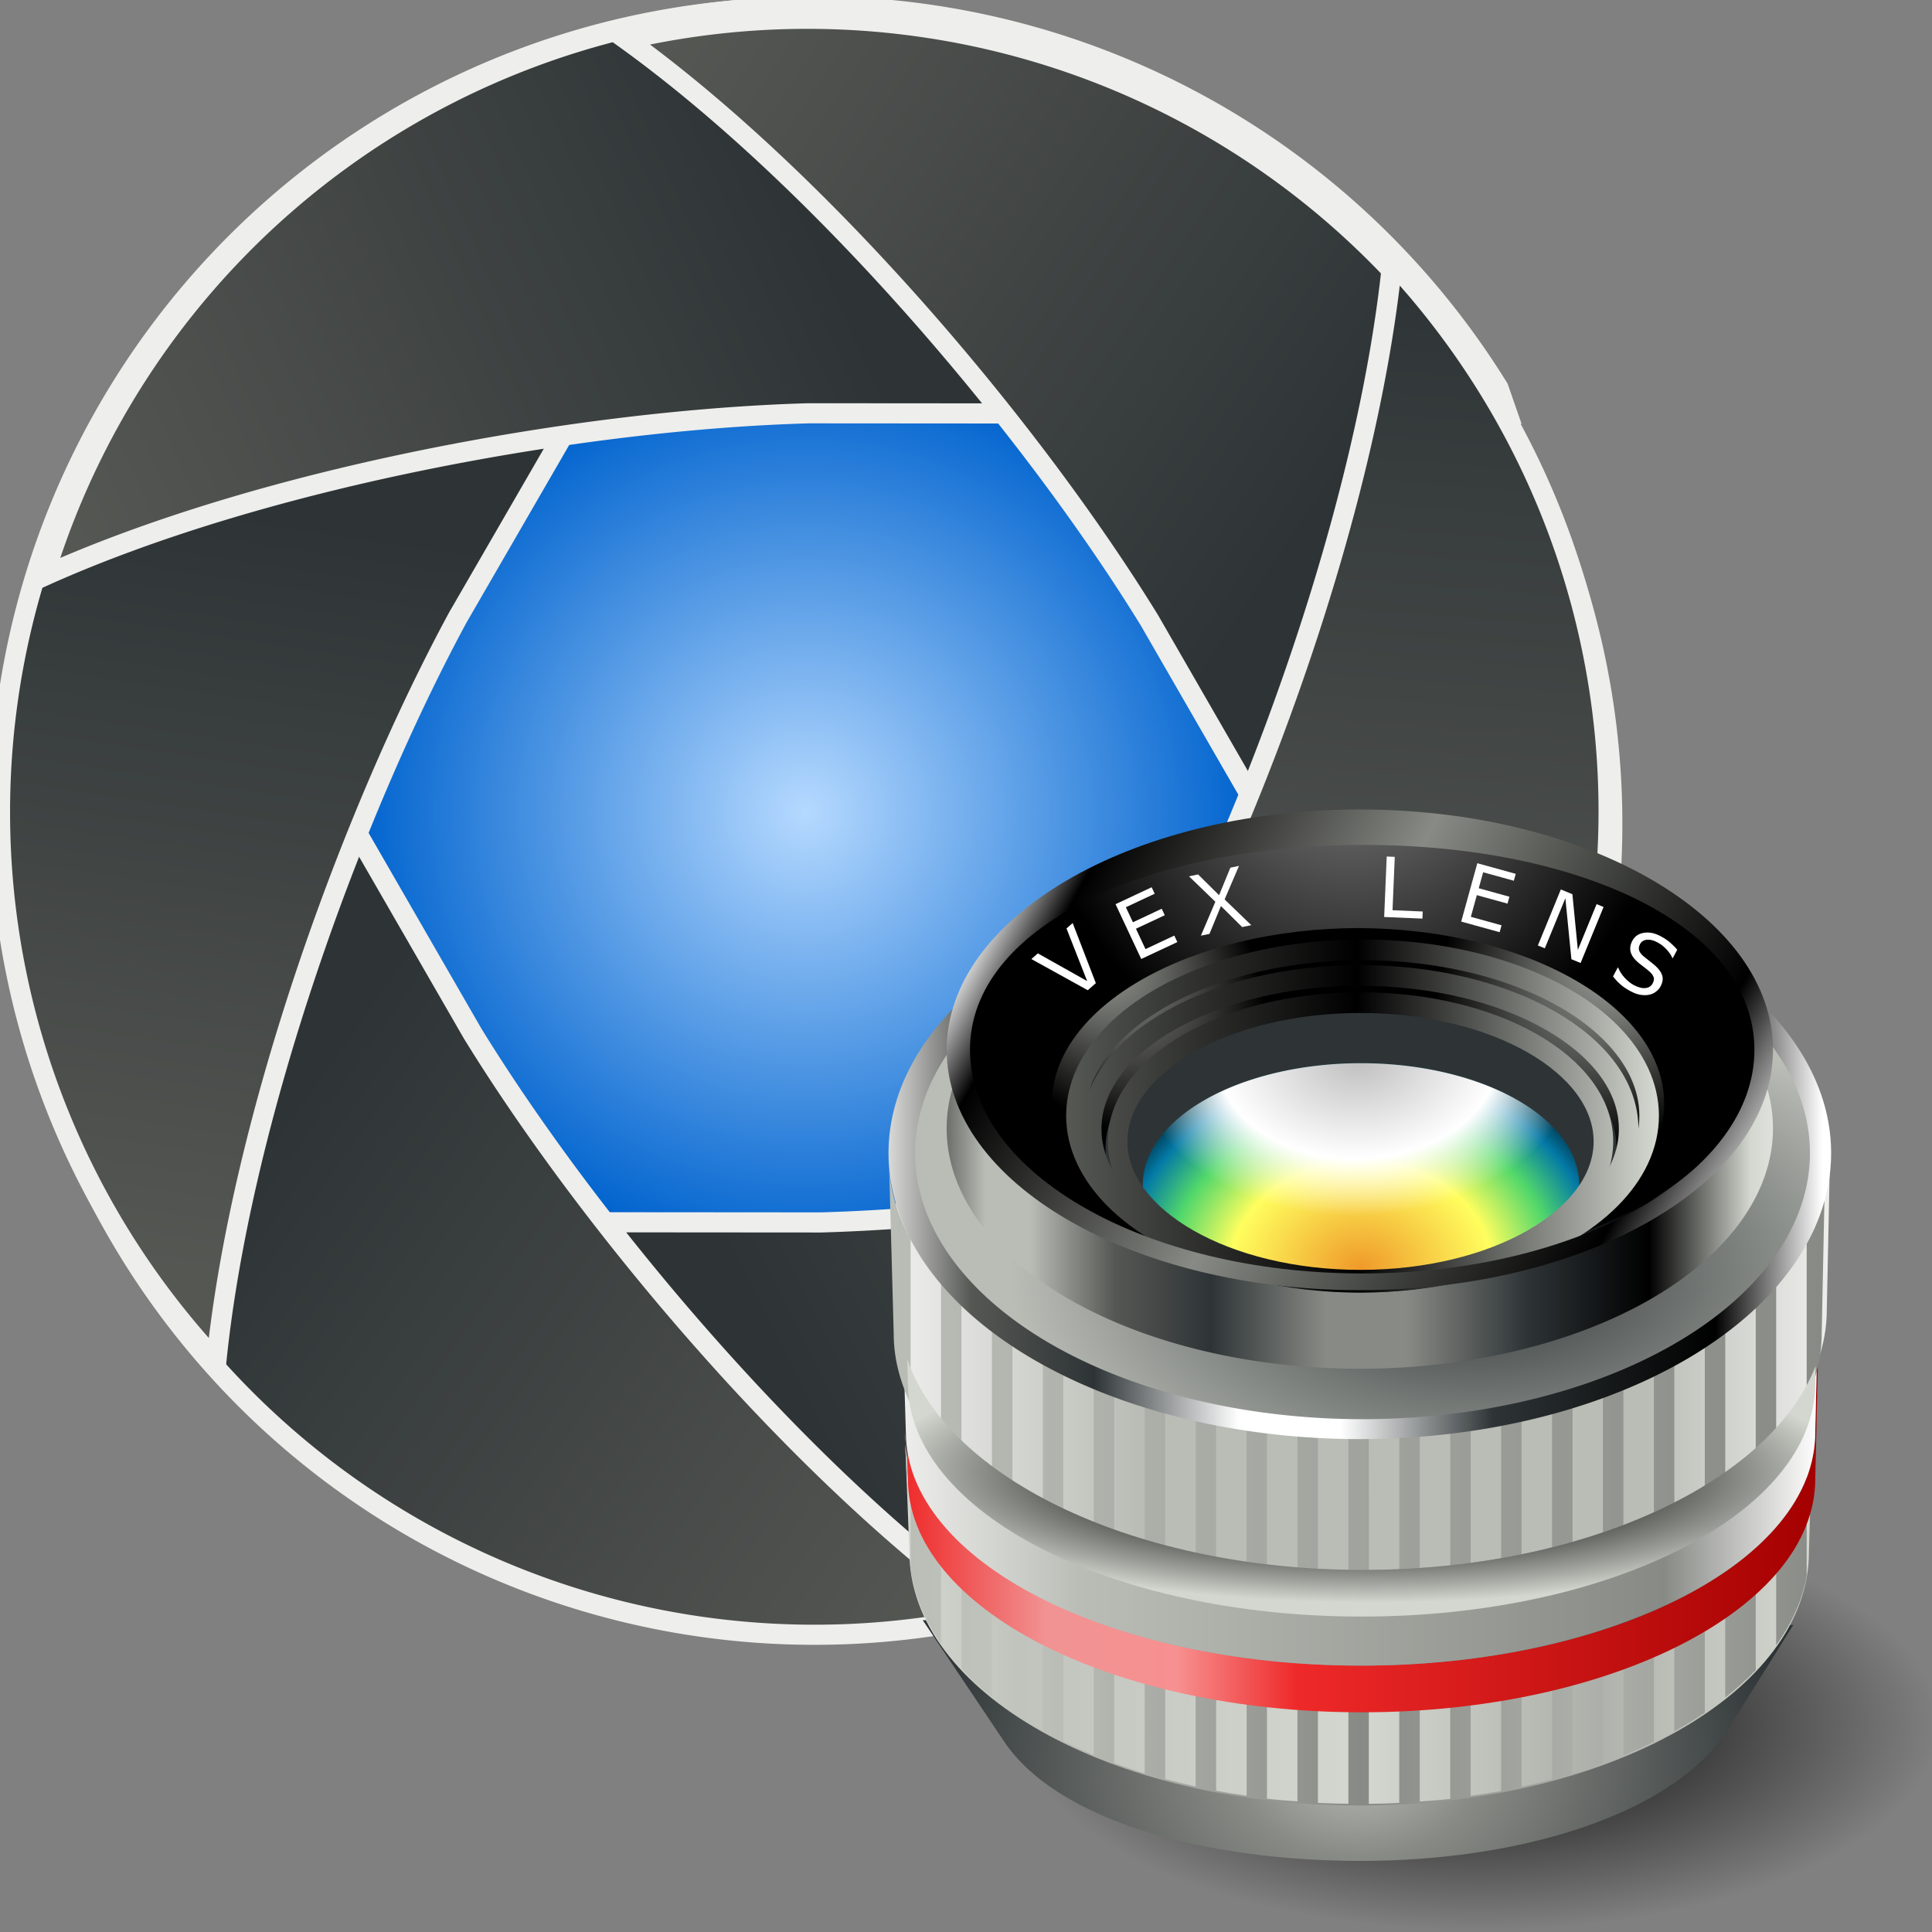 <?xml version="1.0" encoding="UTF-8" standalone="no"?>
<svg
   xmlns:dc="http://purl.org/dc/elements/1.1/"
   xmlns:cc="http://creativecommons.org/ns#"
   xmlns:rdf="http://www.w3.org/1999/02/22-rdf-syntax-ns#"
   xmlns:svg="http://www.w3.org/2000/svg"
   xmlns="http://www.w3.org/2000/svg"
   xmlns:xlink="http://www.w3.org/1999/xlink"
   xmlns:sodipodi="http://sodipodi.sourceforge.net/DTD/sodipodi-0.dtd"
   xmlns:inkscape="http://www.inkscape.org/namespaces/inkscape"
   inkscape:export-ydpi="512"
   inkscape:export-xdpi="512"
   inkscape:export-filename="C:\dev\src\houdini\support\icons\VOP\physicallens.png"
   sodipodi:docname="lens_shuttercurve.svg"
   inkscape:version="1.0.1 (3bc2e813f5, 2020-09-07)"
   width="48px"
   height="48px"
   viewBox="0 0 48 48"
   version="1.1"
   id="SVGRoot">
  <rect x="0" y="0" width="48" height="48" fill="#808080" stroke="none"/>
  <defs
     id="defs4859">
    <linearGradient
       inkscape:collect="always"
       id="linearGradient24950">
      <stop
         style="stop-color:#2e3436;stop-opacity:1"
         offset="0"
         id="stop24946" />
      <stop
         style="stop-color:#555753;stop-opacity:1"
         offset="1"
         id="stop24948" />
    </linearGradient>
    <linearGradient
       inkscape:collect="always"
       id="linearGradient24914">
      <stop
         style="stop-color:#b5d9ff;stop-opacity:1"
         offset="0"
         id="stop24910" />
      <stop
         style="stop-color:#0063ce;stop-opacity:1"
         offset="0.556"
         id="stop24987" />
      <stop
         style="stop-color:#002a56;stop-opacity:1"
         offset="1"
         id="stop24912" />
    </linearGradient>
    <linearGradient
       id="linearGradient2021"
       inkscape:collect="always">
      <stop
         id="stop2017"
         offset="0"
         style="stop-color:#000000;stop-opacity:1" />
      <stop
         style="stop-color:#000000;stop-opacity:1"
         offset="0.355"
         id="stop2025" />
      <stop
         id="stop2019"
         offset="1"
         style="stop-color:#d3d7cf;stop-opacity:1" />
    </linearGradient>
    <linearGradient
       id="linearGradient1998"
       inkscape:collect="always">
      <stop
         id="stop1994"
         offset="0"
         style="stop-color:#babdb6;stop-opacity:1" />
      <stop
         id="stop1996"
         offset="1"
         style="stop-color:#888a85;stop-opacity:1" />
    </linearGradient>
    <linearGradient
       inkscape:collect="always"
       id="linearGradient1990">
      <stop
         style="stop-color:#babdb6;stop-opacity:1"
         offset="0"
         id="stop1984" />
      <stop
         id="stop1986"
         offset="0.507"
         style="stop-color:#d3d7cf;stop-opacity:1" />
      <stop
         style="stop-color:#888a85;stop-opacity:1"
         offset="1"
         id="stop1988" />
    </linearGradient>
    <linearGradient
       id="linearGradient1980"
       inkscape:collect="always">
      <stop
         id="stop1976"
         offset="0"
         style="stop-color:#2e3436;stop-opacity:1" />
      <stop
         id="stop1978"
         offset="1"
         style="stop-color:#babdb6;stop-opacity:1" />
    </linearGradient>
    <linearGradient
       inkscape:collect="always"
       id="linearGradient1974">
      <stop
         style="stop-color:#555753;stop-opacity:1"
         offset="0"
         id="stop1950" />
      <stop
         id="stop1952"
         offset="0.049"
         style="stop-color:#555753;stop-opacity:1" />
      <stop
         style="stop-color:#babdb6;stop-opacity:1"
         offset="0.103"
         id="stop1954" />
      <stop
         style="stop-color:#babdb6;stop-opacity:1"
         offset="0.15"
         id="stop1956" />
      <stop
         id="stop1958"
         offset="0.24"
         style="stop-color:#555753;stop-opacity:1" />
      <stop
         style="stop-color:#2e3436;stop-opacity:1"
         offset="0.342"
         id="stop1960" />
      <stop
         id="stop1962"
         offset="0.464"
         style="stop-color:#888a85;stop-opacity:1" />
      <stop
         style="stop-color:#888a85;stop-opacity:1"
         offset="0.549"
         id="stop1964" />
      <stop
         id="stop1966"
         offset="0.677"
         style="stop-color:#2e3436;stop-opacity:1" />
      <stop
         style="stop-color:#000000;stop-opacity:1;"
         offset="0.807"
         id="stop1968" />
      <stop
         id="stop1970"
         offset="0.914"
         style="stop-color:#d3d7cf;stop-opacity:1" />
      <stop
         style="stop-color:#ffffff;stop-opacity:1"
         offset="1"
         id="stop1972" />
    </linearGradient>
    <linearGradient
       inkscape:collect="always"
       id="linearGradient1942">
      <stop
         style="stop-color:#eeeeec;stop-opacity:1"
         offset="0"
         id="stop1934" />
      <stop
         id="stop1936"
         offset="0.195"
         style="stop-color:#babdb6;stop-opacity:1" />
      <stop
         style="stop-color:#888a85;stop-opacity:1"
         offset="0.831"
         id="stop1938" />
      <stop
         style="stop-color:#ffffff;stop-opacity:1"
         offset="1"
         id="stop1940" />
    </linearGradient>
    <linearGradient
       id="linearGradient1918"
       inkscape:collect="always">
      <stop
         id="stop1914"
         offset="0"
         style="stop-color:#d3d7cf;stop-opacity:1" />
      <stop
         style="stop-color:#888a85;stop-opacity:1"
         offset="0.504"
         id="stop1932" />
      <stop
         id="stop1916"
         offset="1"
         style="stop-color:#d3d7cf;stop-opacity:1" />
    </linearGradient>
    <linearGradient
       id="linearGradient1854"
       inkscape:collect="always">
      <stop
         id="stop1850"
         offset="0"
         style="stop-color:#000000;stop-opacity:1;" />
      <stop
         id="stop1852"
         offset="1"
         style="stop-color:#000000;stop-opacity:0;" />
    </linearGradient>
    <linearGradient
       id="linearGradient1696"
       inkscape:collect="always">
      <stop
         id="stop1692"
         offset="0"
         style="stop-color:#babdb6;stop-opacity:1" />
      <stop
         style="stop-color:#888a85;stop-opacity:1"
         offset="0.283"
         id="stop1700" />
      <stop
         id="stop1694"
         offset="1"
         style="stop-color:#2e3436;stop-opacity:1" />
    </linearGradient>
    <linearGradient
       id="linearGradient1569"
       inkscape:collect="always">
      <stop
         id="stop1565"
         offset="0"
         style="stop-color:#ef2929;stop-opacity:1;" />
      <stop
         style="stop-color:#f19393;stop-opacity:1"
         offset="0.157"
         id="stop1581" />
      <stop
         id="stop1583"
         offset="0.299"
         style="stop-color:#f79090;stop-opacity:1" />
      <stop
         style="stop-color:#ef2929;stop-opacity:1"
         offset="0.43"
         id="stop1585" />
      <stop
         id="stop1567"
         offset="1"
         style="stop-color:#a40000;stop-opacity:1" />
    </linearGradient>
    <linearGradient
       id="linearGradient1221"
       inkscape:collect="always">
      <stop
         id="stop1217"
         offset="0"
         style="stop-color:#eeeeec;stop-opacity:1" />
      <stop
         style="stop-color:#babdb6;stop-opacity:1"
         offset="0.259"
         id="stop1225" />
      <stop
         id="stop1227"
         offset="0.803"
         style="stop-color:#babdb6;stop-opacity:1" />
      <stop
         id="stop1219"
         offset="1"
         style="stop-color:#eeeeec;stop-opacity:1" />
    </linearGradient>
    <linearGradient
       id="linearGradient1096"
       inkscape:collect="always">
      <stop
         id="stop1092"
         offset="0"
         style="stop-color:#555753;stop-opacity:1" />
      <stop
         style="stop-color:#000000;stop-opacity:1"
         offset="0.49"
         id="stop1100" />
      <stop
         id="stop1094"
         offset="1"
         style="stop-color:#d3d7cf;stop-opacity:1" />
    </linearGradient>
    <linearGradient
       id="linearGradient1057"
       inkscape:collect="always">
      <stop
         id="stop1053"
         offset="0"
         style="stop-color:#555753;stop-opacity:1" />
      <stop
         style="stop-color:#555753;stop-opacity:1"
         offset="0.049"
         id="stop1061" />
      <stop
         id="stop1065"
         offset="0.103"
         style="stop-color:#ffffff;stop-opacity:1" />
      <stop
         id="stop1063"
         offset="0.15"
         style="stop-color:#ffffff;stop-opacity:1" />
      <stop
         style="stop-color:#555753;stop-opacity:1"
         offset="0.24"
         id="stop1067" />
      <stop
         id="stop1069"
         offset="0.342"
         style="stop-color:#2e3436;stop-opacity:1" />
      <stop
         style="stop-color:#ffffff;stop-opacity:1"
         offset="0.464"
         id="stop1071" />
      <stop
         id="stop1073"
         offset="0.549"
         style="stop-color:#ffffff;stop-opacity:1" />
      <stop
         style="stop-color:#2e3436;stop-opacity:1"
         offset="0.677"
         id="stop1075" />
      <stop
         id="stop1077"
         offset="0.863"
         style="stop-color:#000000;stop-opacity:1;" />
      <stop
         style="stop-color:#ffffff;stop-opacity:1"
         offset="0.953"
         id="stop1079" />
      <stop
         id="stop1055"
         offset="1"
         style="stop-color:#ffffff;stop-opacity:1" />
    </linearGradient>
    <linearGradient
       id="linearGradient1024"
       inkscape:collect="always">
      <stop
         id="stop1020"
         offset="0"
         style="stop-color:#babdb6;stop-opacity:1" />
      <stop
         id="stop1022"
         offset="1"
         style="stop-color:#000000;stop-opacity:1" />
    </linearGradient>
    <linearGradient
       id="linearGradient951"
       inkscape:collect="always">
      <stop
         id="stop947"
         offset="0"
         style="stop-color:#ffffff;stop-opacity:1" />
      <stop
         style="stop-color:#000000;stop-opacity:1"
         offset="0.087"
         id="stop957" />
      <stop
         id="stop2004"
         offset="0.429"
         style="stop-color:#888a85;stop-opacity:1" />
      <stop
         style="stop-color:#555753;stop-opacity:1"
         offset="0.583"
         id="stop2006" />
      <stop
         id="stop959"
         offset="0.855"
         style="stop-color:#000000;stop-opacity:1" />
      <stop
         id="stop949"
         offset="1"
         style="stop-color:#ffffff;stop-opacity:1" />
    </linearGradient>
    <linearGradient
       id="linearGradient939"
       inkscape:collect="always">
      <stop
         id="stop935"
         offset="0"
         style="stop-color:#959595;stop-opacity:1" />
      <stop
         style="stop-color:#000000;stop-opacity:1"
         offset="0.666"
         id="stop943" />
      <stop
         id="stop937"
         offset="1"
         style="stop-color:#000000;stop-opacity:1" />
    </linearGradient>
    <linearGradient
       id="linearGradient914"
       inkscape:collect="always">
      <stop
         id="stop910"
         offset="0"
         style="stop-color:#bfbfbf;stop-opacity:1" />
      <stop
         style="stop-color:#ffffff;stop-opacity:1"
         offset="0.631"
         id="stop929" />
      <stop
         id="stop912"
         offset="1"
         style="stop-color:#ffffff;stop-opacity:0;" />
    </linearGradient>
    <linearGradient
       id="linearGradient898"
       inkscape:collect="always">
      <stop
         id="stop894"
         offset="0"
         style="stop-color:#ef9929;stop-opacity:1" />
      <stop
         style="stop-color:#fffe5e;stop-opacity:1"
         offset="0.459"
         id="stop902" />
      <stop
         id="stop904"
         offset="0.672"
         style="stop-color:#52d86a;stop-opacity:1" />
      <stop
         style="stop-color:#0379a6;stop-opacity:1"
         offset="0.837"
         id="stop906" />
      <stop
         id="stop896"
         offset="1"
         style="stop-color:#000000;stop-opacity:1" />
    </linearGradient>
    <radialGradient
       gradientUnits="userSpaceOnUse"
       gradientTransform="matrix(1.492,-0.014,0.011,1.228,-13.053,-12.254)"
       r="8.147"
       fy="26.437"
       fx="23.884"
       cy="26.437"
       cx="23.884"
       id="radialGradient900"
       xlink:href="#linearGradient898"
       inkscape:collect="always" />
    <radialGradient
       gradientUnits="userSpaceOnUse"
       gradientTransform="matrix(1.422,-0.034,0.04,1.665,-11.167,-2.293)"
       r="15.023"
       fy="-1.057"
       fx="23.648"
       cy="-1.057"
       cx="23.648"
       id="radialGradient941"
       xlink:href="#linearGradient939"
       inkscape:collect="always" />
    <linearGradient
       gradientTransform="matrix(1.141,0,0,1.141,-4.39,-6.034)"
       gradientUnits="userSpaceOnUse"
       y2="21.608"
       x2="37.948"
       y1="6.964"
       x1="11.196"
       id="linearGradient955"
       xlink:href="#linearGradient951"
       inkscape:collect="always" />
    <radialGradient
       gradientUnits="userSpaceOnUse"
       gradientTransform="matrix(0.853,-0.673,1.167,1.478,-13.837,-0.834)"
       r="5.749"
       fy="10.451"
       fx="14.232"
       cy="10.451"
       cx="14.232"
       id="radialGradient1026"
       xlink:href="#linearGradient1024"
       inkscape:collect="always" />
    <radialGradient
       r="5.749"
       fy="18.626"
       fx="31.44"
       cy="18.626"
       cx="31.44"
       gradientTransform="matrix(0.978,0.769,-1.164,1.481,25.638,-46.205)"
       gradientUnits="userSpaceOnUse"
       id="radialGradient1051"
       xlink:href="#linearGradient1024"
       inkscape:collect="always" />
    <linearGradient
       gradientTransform="matrix(0.97,0,0,0.97,-1.216,1.886)"
       gradientUnits="userSpaceOnUse"
       y2="15.204"
       x2="45.494"
       y1="15.204"
       x1="4.075"
       id="linearGradient1059"
       xlink:href="#linearGradient1974"
       inkscape:collect="always" />
    <linearGradient
       gradientUnits="userSpaceOnUse"
       y2="13.546"
       x2="38.434"
       y1="13.546"
       x1="11.429"
       id="linearGradient1098"
       xlink:href="#linearGradient1096"
       inkscape:collect="always" />
    <linearGradient
       gradientTransform="matrix(0.97,0,0,0.97,-1.216,0.182)"
       gradientUnits="userSpaceOnUse"
       y2="24.052"
       x2="45.461"
       y1="24.052"
       x1="4.317"
       id="linearGradient1223"
       xlink:href="#linearGradient1221"
       inkscape:collect="always" />
    <radialGradient
       gradientUnits="userSpaceOnUse"
       gradientTransform="matrix(0.97,-0.004,0.003,0.733,-1.347,9.822)"
       r="19.127"
       fy="42.613"
       fx="24.637"
       cy="42.613"
       cx="24.637"
       id="radialGradient1698"
       xlink:href="#linearGradient1696"
       inkscape:collect="always" />
    <linearGradient
       gradientTransform="matrix(0.972,0,0,0.97,-1.313,0.182)"
       gradientUnits="userSpaceOnUse"
       y2="29.227"
       x2="44.952"
       y1="29.227"
       x1="4.721"
       id="linearGradient1728"
       xlink:href="#linearGradient1942"
       inkscape:collect="always" />
    <linearGradient
       gradientTransform="matrix(0.97,0,0,0.97,-1.216,0.182)"
       gradientUnits="userSpaceOnUse"
       y2="31.276"
       x2="44.951"
       y1="31.276"
       x1="4.721"
       id="linearGradient1779"
       xlink:href="#linearGradient1569"
       inkscape:collect="always" />
    <linearGradient
       gradientTransform="matrix(0.97,0,0,0.97,-1.216,0.182)"
       y2="14.943"
       x2="47.577"
       y1="14.943"
       x1="-4.843"
       gradientUnits="userSpaceOnUse"
       id="linearGradient1797"
       xlink:href="#linearGradient1057"
       inkscape:collect="always" />
    <linearGradient
       y2="13.546"
       x2="38.434"
       y1="13.546"
       x1="11.429"
       gradientUnits="userSpaceOnUse"
       id="linearGradient1799"
       xlink:href="#linearGradient1096"
       inkscape:collect="always" />
    <linearGradient
       y2="13.546"
       x2="38.434"
       y1="13.546"
       x1="11.429"
       gradientUnits="userSpaceOnUse"
       id="linearGradient1801"
       xlink:href="#linearGradient1096"
       inkscape:collect="always" />
    <linearGradient
       y2="13.546"
       x2="38.434"
       y1="13.546"
       x1="11.429"
       gradientUnits="userSpaceOnUse"
       id="linearGradient1803"
       xlink:href="#linearGradient1096"
       inkscape:collect="always" />
    <radialGradient
       r="8.147"
       fy="10.651"
       fx="23.795"
       cy="10.651"
       cx="23.795"
       gradientTransform="matrix(-1.153,0.042,-0.03,-0.818,50.529,18.665)"
       gradientUnits="userSpaceOnUse"
       id="radialGradient1838"
       xlink:href="#linearGradient914"
       inkscape:collect="always" />
    <radialGradient
       gradientUnits="userSpaceOnUse"
       gradientTransform="matrix(1,0,0,0.45,-0.179,21.471)"
       r="19.554"
       fy="39.509"
       fx="28.125"
       cy="39.509"
       cx="28.125"
       id="radialGradient1856"
       xlink:href="#linearGradient1854"
       inkscape:collect="always" />
    <linearGradient
       gradientTransform="translate(-0.179,0.179)"
       gradientUnits="userSpaceOnUse"
       y2="34.615"
       x2="42.287"
       y1="34.615"
       x1="3.608"
       id="linearGradient1920"
       xlink:href="#linearGradient1918"
       inkscape:collect="always" />
    <radialGradient
       gradientUnits="userSpaceOnUse"
       gradientTransform="matrix(1,0,0,0.578,-0.179,6.334)"
       r="19.951"
       fy="23.552"
       fx="28.025"
       cy="23.552"
       cx="28.025"
       id="radialGradient1982"
       xlink:href="#linearGradient1980"
       inkscape:collect="always" />
    <linearGradient
       y2="25.146"
       x2="45.237"
       y1="25.146"
       x1="4.094"
       gradientTransform="matrix(0.97,0,0,0.97,-1.216,0.182)"
       gradientUnits="userSpaceOnUse"
       id="linearGradient1992"
       xlink:href="#linearGradient1990"
       inkscape:collect="always" />
    <linearGradient
       gradientUnits="userSpaceOnUse"
       y2="24.568"
       x2="42.655"
       y1="24.568"
       x1="2.754"
       id="linearGradient2000"
       xlink:href="#linearGradient1998"
       inkscape:collect="always" />
    <radialGradient
       gradientUnits="userSpaceOnUse"
       gradientTransform="matrix(1.074,0.005,-0.001,0.284,-1.647,20.808)"
       r="19.358"
       fy="26.985"
       fx="22.963"
       cy="26.985"
       cx="22.963"
       id="radialGradient2023"
       xlink:href="#linearGradient2021"
       inkscape:collect="always" />
    <linearGradient
       id="linearGradient3195">
      <stop
         style="stop-color:#575a55;stop-opacity:1;"
         offset="0"
         id="stop3197" />
      <stop
         id="stop3225"
         offset="0.31"
         style="stop-color:#575a55;stop-opacity:1;" />
      <stop
         style="stop-color:#000000;stop-opacity:1;"
         offset="1"
         id="stop3199" />
    </linearGradient>
    <linearGradient
       id="linearGradient3217">
      <stop
         style="stop-color:#5b5e59;stop-opacity:1;"
         offset="0"
         id="stop3219" />
      <stop
         style="stop-color:#333532;stop-opacity:1;"
         offset="1"
         id="stop3221" />
    </linearGradient>
    <linearGradient
       id="linearGradient3207">
      <stop
         style="stop-color:#ffffff;stop-opacity:1;"
         offset="0"
         id="stop3209" />
      <stop
         id="stop3215"
         offset="0.92"
         style="stop-color:#d3d3d3;stop-opacity:1;" />
      <stop
         style="stop-color:#bfbfbf;stop-opacity:1;"
         offset="1"
         id="stop3211" />
    </linearGradient>
    <radialGradient
       inkscape:collect="always"
       xlink:href="#linearGradient24914"
       id="radialGradient24916"
       cx="20"
       cy="20.179"
       fx="20"
       fy="20.179"
       r="20"
       gradientUnits="userSpaceOnUse" />
    <linearGradient
       inkscape:collect="always"
       xlink:href="#linearGradient24950"
       id="linearGradient24952"
       x1="6.873"
       y1="12.854"
       x2="4.086"
       y2="31.475"
       gradientUnits="userSpaceOnUse" />
    <linearGradient
       inkscape:collect="always"
       xlink:href="#linearGradient24950"
       id="linearGradient24952-0"
       x1="6.873"
       y1="12.854"
       x2="4.086"
       y2="31.475"
       gradientUnits="userSpaceOnUse"
       gradientTransform="translate(0.25,0.063)" />
    <linearGradient
       inkscape:collect="always"
       xlink:href="#linearGradient24950"
       id="linearGradient24977"
       gradientUnits="userSpaceOnUse"
       x1="19.933"
       y1="4.918"
       x2="1.711"
       y2="13.041" />
    <linearGradient
       inkscape:collect="always"
       xlink:href="#linearGradient24950"
       id="linearGradient24979"
       gradientUnits="userSpaceOnUse"
       x1="32.993"
       y1="12.416"
       x2="16.395"
       y2="1.294" />
    <linearGradient
       inkscape:collect="always"
       xlink:href="#linearGradient24950"
       id="linearGradient24981"
       gradientUnits="userSpaceOnUse"
       x1="34.805"
       y1="6.793"
       x2="33.142"
       y2="27.913" />
    <linearGradient
       inkscape:collect="always"
       xlink:href="#linearGradient24950"
       id="linearGradient24983"
       gradientUnits="userSpaceOnUse"
       x1="20.495"
       y1="36.098"
       x2="38.89"
       y2="26.851" />
    <linearGradient
       inkscape:collect="always"
       xlink:href="#linearGradient24950"
       id="linearGradient24985"
       gradientUnits="userSpaceOnUse"
       x1="6.998"
       y1="27.725"
       x2="23.956"
       y2="39.723" />
  </defs>
  <sodipodi:namedview
     inkscape:snap-global="false"
     inkscape:grid-bbox="true"
     inkscape:window-maximized="1"
     inkscape:window-y="-8"
     inkscape:window-x="-8"
     inkscape:window-height="1377"
     inkscape:window-width="2560"
     showgrid="false"
     inkscape:document-rotation="0"
     inkscape:current-layer="layer1"
     inkscape:document-units="px"
     inkscape:cy="34.476401"
     inkscape:cx="10.080477"
     inkscape:zoom="16.00359"
     inkscape:pageshadow="2"
     inkscape:pageopacity="0.0"
     borderopacity="1.0"
     bordercolor="#666666"
     pagecolor="#ffffff"
     id="base" />
  <g
     id="layer1"
     inkscape:groupmode="layer"
     inkscape:label="Layer 1">
    <circle
       style="color:#000000;overflow:visible;fill:url(#radialGradient24916);stroke:none;stroke-width:0.75;stroke-miterlimit:10;stop-color:#000000;fill-opacity:1"
       id="path23643"
       cx="20"
       cy="20.179"
       r="20" />
    <path
       id="path24934"
       style="fill:url(#linearGradient24985);fill-rule:evenodd;stroke:#eeeeec;stroke-width:0.5;stroke-linecap:butt;stroke-linejoin:miter;stroke-miterlimit:4;stroke-dasharray:none;stroke-opacity:1;font-variation-settings:normal;opacity:1;vector-effect:none;fill-opacity:1;stroke-dashoffset:0;stop-color:#000000;stop-opacity:1"
       d="M 2.625,11.14 A 20,20 0 0 0 10.237,37.936 20,20 0 0 0 24.74,40.102 C 19.8,36.539 14.624,30.366 11.735,25.666 L 3.067,10.628 Z" />
    <path
       id="path24920"
       style="fill:url(#linearGradient24952);fill-rule:evenodd;stroke:#eeeeec;stroke-width:0.5;stroke-linecap:butt;stroke-linejoin:miter;stroke-miterlimit:4;stroke-dasharray:none;stroke-opacity:1;fill-opacity:1"
       d="M 19.4 0.188 A 20 20 0 0 0 0 20.178 A 20 20 0 0 0 5.375 33.82 C 5.992 27.761 8.749 20.191 11.375 15.34 L 20.064 0.314 L 19.4 0.188 z " />
    <path
       id="path24926"
       style="fill:url(#linearGradient24977);fill-rule:evenodd;stroke:#eeeeec;stroke-width:0.5;stroke-linecap:butt;stroke-linejoin:miter;stroke-miterlimit:4;stroke-dasharray:none;stroke-opacity:1;font-variation-settings:normal;opacity:1;vector-effect:none;fill-opacity:1;stroke-dashoffset:0;stop-color:#000000;stop-opacity:1"
       d="M 37.23,9.642 A 20,20 0 0 0 10.218,2.836 20,20 0 0 0 1.091,14.312 C 6.646,11.817 14.581,10.42 20.095,10.268 l 17.357,0.013 z" />
    <path
       id="path24928"
       style="fill:url(#linearGradient24979);fill-rule:evenodd;stroke:#eeeeec;stroke-width:0.5;stroke-linecap:butt;stroke-linejoin:miter;stroke-miterlimit:4;stroke-dasharray:none;stroke-opacity:1;font-variation-settings:normal;opacity:1;vector-effect:none;fill-opacity:1;stroke-dashoffset:0;stop-color:#000000;stop-opacity:1"
       d="M 37.67,29.942 A 20,20 0 0 0 30.058,3.146 20,20 0 0 0 15.556,0.98 C 20.495,4.543 25.672,10.716 28.56,15.416 l 8.668,15.038 z" />
    <path
       style="fill:url(#linearGradient24981);fill-rule:evenodd;stroke:#eeeeec;stroke-width:0.5;stroke-linecap:butt;stroke-linejoin:miter;stroke-miterlimit:4;stroke-dasharray:none;stroke-opacity:1;font-variation-settings:normal;opacity:1;vector-effect:none;fill-opacity:1;stroke-dashoffset:0;stop-color:#000000;stop-opacity:1"
       d="m 34.59,6.518 c -0.617,6.059 -3.374,13.629 -6,18.48 L 25.75,29.908 c 4.435,-0.591 9.314,-1.735 13.178,-3.393 a 20,20 0 0 0 1.037,-6.355 20,20 0 0 0 -5.375,-13.643 z"
       id="path24930" />
    <path
       id="path24932"
       style="fill:url(#linearGradient24983);fill-rule:evenodd;stroke:#eeeeec;stroke-width:0.5;stroke-linecap:butt;stroke-linejoin:miter;stroke-miterlimit:4;stroke-dasharray:none;stroke-opacity:1;font-variation-settings:normal;opacity:1;vector-effect:none;fill-opacity:1;stroke-dashoffset:0;stop-color:#000000;stop-opacity:1"
       d="M 39.398 26.326 C 33.843 28.822 25.909 30.22 20.395 30.371 L 15.043 30.367 C 17.81 33.918 21.254 37.551 24.615 40.004 A 20 20 0 0 0 30.271 37.803 A 20 20 0 0 0 39.398 26.326 z " />
    <g
       id="g23641"
       transform="matrix(0.583,0,0,0.583,20.48,19.946)"
       style="stroke-width:1.715">
      <ellipse
         ry="8.795"
         rx="19.554"
         cy="39.241"
         cx="27.946"
         id="path1840"
         style="color:#000000;font-variation-settings:normal;clip-rule:nonzero;display:inline;overflow:visible;visibility:visible;opacity:1;isolation:auto;mix-blend-mode:normal;color-interpolation:sRGB;color-interpolation-filters:linearRGB;solid-color:#000000;solid-opacity:1;vector-effect:none;fill:url(#radialGradient1856);fill-opacity:1;fill-rule:nonzero;stroke:none;stroke-width:1.715;stroke-linecap:round;stroke-linejoin:miter;stroke-miterlimit:4;stroke-dasharray:none;stroke-dashoffset:0;stroke-opacity:1;marker:none;color-rendering:auto;image-rendering:auto;shape-rendering:auto;text-rendering:auto;enable-background:accumulate;stop-color:#000000;stop-opacity:1" />
      <path
         sodipodi:nodetypes="csssc"
         inkscape:connector-curvature="0"
         d="m 41.293,35.036 -2.77,4.427 c -2.188,3.496 -8.552,5.628 -15.652,5.628 -6.708,0 -12.952,-1.728 -15.209,-5.09 L 4.194,34.832"
         style="color:#000000;overflow:visible;opacity:1;fill:url(#radialGradient1698);fill-opacity:1;stroke:none;stroke-width:0.171;stroke-linecap:round;stroke-miterlimit:4;stroke-dasharray:none;stop-opacity:1"
         id="ellipse5465" />
      <path
         sodipodi:nodetypes="cscccscc"
         id="path926"
         style="color:#000000;overflow:visible;opacity:1;fill:url(#linearGradient1920);fill-opacity:1;stroke:none;stroke-width:0.171;stroke-linecap:round;stroke-miterlimit:4;stroke-dasharray:none;stop-opacity:1"
         d="m 41.96,31.925 c 0,5.968 -8.581,10.805 -19.167,10.805 -10.585,0 -19.167,-4.838 -19.167,-10.805 L 3.429,26.858 m 0,0 c 0,5.968 8.659,10.805 19.339,10.805 10.681,0 19.339,-4.838 19.339,-10.805 l -0.148,5.067"
         inkscape:connector-curvature="0" />
      <path
         inkscape:connector-curvature="0"
         d="m 3.43,26.796 0.07,1.781 c 0.06,0.122 0.109,0.246 0.176,0.366 v 3.661 c 0.136,1.132 0.591,2.213 1.298,3.222 v -4.794 C 3.981,29.731 3.43,28.299 3.43,26.796 Z m 38.677,0 c 0,1.503 -0.551,2.935 -1.544,4.235 v 4.87 c 0.663,-0.926 1.116,-1.913 1.299,-2.945 v -4.285 c 0.076,-0.15 0.137,-0.304 0.203,-0.456 z M 5.845,32.022 v 4.881 c 0.387,0.413 0.824,0.807 1.299,1.186 V 33.147 C 6.675,32.787 6.234,32.414 5.845,32.022 Z m 33.847,0 c -0.389,0.392 -0.83,0.765 -1.299,1.125 v 4.98 c 0.472,-0.373 0.913,-0.76 1.299,-1.167 z M 8.016,33.774 v 4.97 c 0.408,0.278 0.843,0.542 1.298,0.796 V 34.549 C 8.859,34.303 8.426,34.045 8.016,33.774 Z m 29.506,0 c -0.41,0.27 -0.843,0.528 -1.298,0.775 v 5.018 c 0.455,-0.252 0.889,-0.515 1.298,-0.792 z m -27.337,1.216 v 4.997 c 0.418,0.206 0.851,0.402 1.299,0.587 v -5.016 C 11.037,35.379 10.602,35.191 10.185,34.99 Z m 25.168,0 c -0.417,0.2 -0.852,0.388 -1.299,0.568 v 5.037 c 0.448,-0.184 0.882,-0.377 1.299,-0.582 z m -22.997,0.902 v 5.027 c 0.424,0.156 0.851,0.307 1.298,0.443 v -5.037 c -0.445,-0.133 -0.874,-0.282 -1.298,-0.434 z m 20.827,0 c -0.424,0.152 -0.852,0.3 -1.298,0.434 v 5.052 c 0.446,-0.136 0.874,-0.287 1.298,-0.441 z m -18.658,0.667 v 5.04 c 0.425,0.115 0.857,0.223 1.299,0.32 v -5.048 c -0.442,-0.095 -0.874,-0.2 -1.299,-0.313 z m 16.489,0 c -0.426,0.112 -0.857,0.217 -1.299,0.313 v 5.059 c 0.442,-0.097 0.874,-0.204 1.299,-0.318 z m -14.318,0.491 v 5.05 c 0.426,0.081 0.86,0.15 1.299,0.214 v -5.057 c -0.438,-0.062 -0.874,-0.128 -1.299,-0.206 z m 12.147,0 c -0.425,0.079 -0.86,0.144 -1.298,0.206 v 5.065 c 0.438,-0.063 0.872,-0.131 1.298,-0.21 z m -9.979,0.331 v 5.059 c 0.426,0.05 0.863,0.082 1.299,0.116 v -5.063 c -0.436,-0.033 -0.873,-0.063 -1.299,-0.112 z m 7.81,0 c -0.426,0.049 -0.864,0.079 -1.299,0.112 v 5.067 c 0.436,-0.033 0.874,-0.062 1.299,-0.112 z m -5.639,0.172 v 5.065 c 0.428,0.022 0.863,0.032 1.299,0.038 v -5.067 c -0.436,-0.005 -0.871,-0.015 -1.299,-0.036 z m 3.468,0 c -0.429,0.021 -0.863,0.031 -1.299,0.036 v 5.069 c 0.437,-0.005 0.87,-0.016 1.299,-0.038 z"
         style="color:#000000;font-variation-settings:normal;overflow:visible;opacity:1;vector-effect:none;fill:url(#linearGradient1992);fill-opacity:1;stroke:none;stroke-width:0.171;stroke-linecap:round;stroke-linejoin:miter;stroke-miterlimit:4;stroke-dasharray:none;stroke-dashoffset:0;stroke-opacity:1;stop-color:#000000;stop-opacity:1"
         id="path1706" />
      <path
         inkscape:connector-curvature="0"
         d="m 3.362,22.272 0.201,6.539 c 0,5.493 8.654,9.946 19.332,9.946 10.678,0 19.334,-4.454 19.334,-9.946 l 0.15,-6.539 c 0,0.258 -0.025,0.514 -0.063,0.767 l -0.087,3.785 c 0,5.493 -8.656,9.944 -19.334,9.944 -10.678,0 -19.332,-4.452 -19.332,-9.944 L 3.453,23.219 c -0.058,-0.312 -0.091,-0.628 -0.091,-0.947 z"
         style="color:#000000;font-variation-settings:normal;overflow:visible;opacity:1;vector-effect:none;fill:url(#linearGradient1779);fill-opacity:1;stroke:none;stroke-width:1.715;stroke-linecap:round;stroke-linejoin:miter;stroke-miterlimit:4;stroke-dasharray:none;stroke-dashoffset:0;stroke-opacity:1;stop-color:#000000;stop-opacity:1"
         id="path922" />
      <path
         inkscape:connector-curvature="0"
         d="m 42.229,26.823 c 0,5.493 -8.675,9.945 -19.377,9.945 -10.701,0 -19.377,-4.453 -19.377,-9.945 L 3.276,20.285 m 0,0 c 0,5.493 8.753,9.945 19.551,9.945 10.798,0 19.551,-4.453 19.551,-9.945 l -0.15,6.539"
         style="color:#000000;overflow:visible;opacity:1;fill:url(#linearGradient1728);fill-opacity:1;stroke:none;stroke-width:1.715;stroke-linecap:round;stroke-miterlimit:4;stroke-dasharray:none;stop-opacity:1"
         id="path920" />
      <path
         inkscape:connector-curvature="0"
         d="m 42.72,21.609 c 0,6.121 -8.852,11.083 -19.773,11.083 -10.92,0 -19.773,-4.962 -19.773,-11.083 L 2.971,14.323 m 0,0 c 0,6.121 8.932,11.083 19.951,11.083 11.019,0 19.951,-4.962 19.951,-11.083 l -0.153,7.287"
         style="color:#000000;overflow:visible;opacity:1;fill:url(#linearGradient1223);fill-opacity:1;stroke:none;stroke-width:0.171;stroke-linecap:round;stroke-miterlimit:4;stroke-dasharray:none;stop-opacity:1"
         id="ellipse880" />
      <path
         inkscape:connector-curvature="0"
         d="m 2.754,15.19 0.203,7.44 c 0,1.035 0.265,2.034 0.72,2.987 V 18.594 C 3.079,17.519 2.754,16.377 2.754,15.19 Z m 39.901,0 c 0,1.089 -0.286,2.137 -0.792,3.134 v 7.117 c 0.402,-0.9 0.64,-1.839 0.64,-2.811 z m -2.091,5.022 c -0.268,0.305 -0.558,0.603 -0.871,0.892 v 7.322 c 0.316,-0.302 0.605,-0.613 0.871,-0.932 z m -35.59,0.151 v 7.223 c 0.267,0.313 0.557,0.617 0.871,0.913 V 21.221 C 5.535,20.942 5.242,20.657 4.974,20.362 Z m 33.419,1.803 c -0.278,0.201 -0.571,0.395 -0.871,0.584 v 7.374 c 0.302,-0.195 0.593,-0.396 0.871,-0.604 z m -31.248,0.097 v 7.316 c 0.278,0.204 0.57,0.401 0.871,0.594 V 22.828 C 7.718,22.644 7.422,22.457 7.145,22.262 Z m 29.079,1.232 c -0.287,0.151 -0.569,0.304 -0.871,0.445 v 7.401 c 0.302,-0.144 0.585,-0.299 0.871,-0.453 z m -26.911,0.068 v 7.366 c 0.287,0.152 0.569,0.306 0.871,0.449 V 23.993 C 9.885,23.855 9.6,23.709 9.314,23.562 Z m 24.74,0.93 c -0.283,0.111 -0.578,0.212 -0.871,0.315 v 7.416 c 0.295,-0.105 0.587,-0.211 0.871,-0.325 z m -22.569,0.052 v 7.389 c 0.283,0.112 0.578,0.213 0.871,0.317 v -7.401 c -0.292,-0.101 -0.589,-0.197 -0.871,-0.306 z m 20.4,0.687 c -0.285,0.084 -0.578,0.161 -0.871,0.238 v 7.428 c 0.293,-0.078 0.587,-0.154 0.871,-0.24 z m -18.231,0.035 v 7.412 c 0.286,0.085 0.578,0.163 0.871,0.24 v -7.414 c -0.294,-0.075 -0.585,-0.155 -0.871,-0.238 z m 16.061,0.509 c -0.29,0.062 -0.576,0.126 -0.871,0.18 v 7.436 c 0.295,-0.055 0.582,-0.119 0.871,-0.182 z m -13.89,0.027 v 7.422 c 0.29,0.062 0.575,0.128 0.871,0.182 v -7.424 c -0.296,-0.053 -0.581,-0.119 -0.871,-0.18 z m 11.721,0.356 c -0.291,0.041 -0.576,0.09 -0.871,0.124 v 7.44 c 0.296,-0.034 0.581,-0.084 0.871,-0.126 z m -9.55,0.019 v 7.43 c 0.29,0.041 0.575,0.086 0.869,0.12 v -7.434 c -0.294,-0.033 -0.58,-0.076 -0.869,-0.116 z m 7.38,0.217 c -0.29,0.022 -0.578,0.047 -0.871,0.062 v 7.441 c 0.294,-0.015 0.582,-0.04 0.871,-0.062 z m -5.211,0.012 v 7.436 c 0.289,0.022 0.578,0.044 0.871,0.058 v -7.44 c -0.293,-0.014 -0.582,-0.033 -0.871,-0.054 z m 3.04,0.087 c -0.167,0.002 -0.33,0.015 -0.498,0.015 -0.125,0 -0.246,-0.01 -0.371,-0.012 v 7.44 c 0.133,0.002 0.262,0.012 0.396,0.012 0.16,0 0.315,-0.011 0.474,-0.014 z"
         style="color:#000000;overflow:visible;opacity:1;fill:url(#linearGradient2000);fill-opacity:1;stroke:none;stroke-width:0.171;stroke-linecap:round;stroke-miterlimit:4;stroke-dasharray:none;stop-opacity:1"
         id="path1587" />
      <ellipse
         ry="11.541"
         rx="19.951"
         cy="14.781"
         cx="22.922"
         id="ellipse5451"
         style="color:#000000;overflow:visible;opacity:1;fill:url(#radialGradient1982);fill-opacity:1;stroke:none;stroke-width:0.171;stroke-linecap:round;stroke-miterlimit:4;stroke-dasharray:none;stop-opacity:1" />
      <path
         inkscape:connector-curvature="0"
         id="path890"
         d="M 22.671,3.632 A 17.607,10.242 0 0 0 5.214,13.875 17.607,10.242 0 0 0 22.82,24.117 17.607,10.242 0 0 0 40.427,13.875 17.607,10.242 0 0 0 22.82,3.632 a 17.607,10.242 0 0 0 -0.149,0 z"
         style="color:#000000;font-variation-settings:normal;overflow:visible;opacity:1;vector-effect:none;fill:url(#linearGradient1059);fill-opacity:1;stroke:none;stroke-width:0.171;stroke-linecap:round;stroke-linejoin:miter;stroke-miterlimit:4;stroke-dasharray:none;stroke-dashoffset:0;stroke-opacity:1;stop-color:#000000;stop-opacity:1" />
      <path
         inkscape:connector-curvature="0"
         id="path1013"
         style="color:#000000;overflow:visible;opacity:1;fill:url(#linearGradient1797);fill-opacity:1;stroke:none;stroke-width:0.171;stroke-linecap:round;stroke-miterlimit:4;stroke-dasharray:none;stop-opacity:1"
         d="M 22.65,2.739 A 20.084,12.188 0 0 0 2.736,14.928 20.084,12.188 0 0 0 22.82,27.115 20.084,12.188 0 0 0 42.905,14.928 20.084,12.188 0 0 0 22.82,2.739 a 20.084,12.188 0 0 0 -0.17,0 z m 0.285,0.849 A 19.065,11.339 0 0 1 42.002,14.928 19.065,11.339 0 0 1 22.935,26.266 19.065,11.339 0 0 1 3.87,14.928 19.065,11.339 0 0 1 22.935,3.588 Z" />
      <path
         inkscape:connector-curvature="0"
         id="path878"
         d="M 22.793,0.488 A 17.146,9.732 0 0 1 39.942,10.222 17.146,9.732 0 0 1 22.793,19.954 17.146,9.732 0 0 1 5.647,10.222 17.146,9.732 0 0 1 22.793,0.488 Z"
         style="color:#000000;overflow:visible;opacity:1;fill:url(#radialGradient941);fill-opacity:1;stroke:none;stroke-width:0.171;stroke-linecap:round;stroke-miterlimit:4;stroke-dasharray:none;stop-opacity:1" />
      <path
         sodipodi:nodetypes="csc"
         inkscape:connector-curvature="0"
         d="m 22.82,20.301 c -7.248,0 -13.123,-3.35 -13.123,-7.482 0,-4.132 5.875,-7.482 13.123,-7.482"
         style="color:#000000;overflow:visible;opacity:1;fill:url(#radialGradient1026);fill-opacity:1;stroke:none;stroke-width:0.171;stroke-linecap:round;stroke-miterlimit:4;stroke-dasharray:none;stop-opacity:1"
         id="ellipse865" />
      <path
         id="path1018"
         style="color:#000000;font-variation-settings:normal;overflow:visible;opacity:1;vector-effect:none;fill:url(#radialGradient1051);fill-opacity:1;stroke:none;stroke-width:0.171;stroke-linecap:round;stroke-linejoin:miter;stroke-miterlimit:4;stroke-dasharray:none;stroke-dashoffset:0;stroke-opacity:1;stop-color:#000000;stop-opacity:1"
         d="m 22.668,20.301 c 7.248,0 13.123,-3.35 13.123,-7.482 0,-4.132 -5.875,-7.482 -13.123,-7.482"
         inkscape:connector-curvature="0"
         sodipodi:nodetypes="csc" />
      <ellipse
         style="color:#000000;overflow:visible;opacity:1;fill:#2e3436;stroke:none;stroke-width:0.171;stroke-linecap:round;stroke-miterlimit:4;stroke-dasharray:none;stop-opacity:1"
         id="ellipse867"
         cx="22.871"
         cy="14.731"
         rx="10.888"
         ry="6.131" />
      <path
         inkscape:connector-curvature="0"
         d="m 22.872,11.096 a 9.299,5.188 0 0 0 -9.301,5.188 9.299,5.188 0 0 0 1.021,2.363 13.123,7.482 0 0 0 8.228,1.654 13.123,7.482 0 0 0 8.402,-1.737 9.299,5.188 0 0 0 0.947,-2.281 9.299,5.188 0 0 0 -9.298,-5.188 z"
         style="color:#000000;overflow:visible;opacity:1;fill:url(#radialGradient900);fill-opacity:1;stroke:none;stroke-width:0.171;stroke-linecap:round;stroke-miterlimit:4;stroke-dasharray:none;stop-opacity:1"
         id="ellipse885" />
      <g
         style="opacity:1;stroke:url(#linearGradient1098);stroke-width:1.809;stop-opacity:1"
         transform="matrix(0.922,0,0,0.974,-0.05,0.155)"
         id="g1090">
        <ellipse
           style="color:#000000;overflow:visible;fill:none;stroke:url(#linearGradient1799);stroke-width:0.905;stroke-linecap:round;stroke-miterlimit:4;stroke-dasharray:none"
           id="ellipse1081"
           cx="24.837"
           cy="14.656"
           rx="11.227"
           ry="6.072" />
        <ellipse
           ry="6.712"
           rx="12.41"
           cy="14.107"
           cx="24.821"
           id="ellipse1083"
           style="color:#000000;overflow:visible;fill:none;stroke:url(#linearGradient1801);stroke-width:0.905;stroke-linecap:round;stroke-miterlimit:4;stroke-dasharray:none" />
        <ellipse
           style="color:#000000;overflow:visible;fill:none;stroke:url(#linearGradient1803);stroke-width:0.905;stroke-linecap:round;stroke-miterlimit:4;stroke-dasharray:none"
           id="ellipse1085"
           cx="24.931"
           cy="13.531"
           rx="13.247"
           ry="7.257" />
      </g>
      <path
         sodipodi:nodetypes="ccccccccccc"
         inkscape:connector-curvature="0"
         d="M 22.671,0.284 C 13.004,0.332 5.212,4.904 5.214,10.528 c 6.048e-4,5.656 7.883,10.241 17.607,10.241 9.724,-4.3e-5 17.606,-4.585 17.607,-10.241 0.002,-5.657 -7.882,-10.244 -17.607,-10.244 -0.05,-1.2284e-4 -0.1,-1.2284e-4 -0.149,0 z M 22.982,1.794 c 9.232,-6.02e-4 16.655,3.471 16.654,8.734 -6.18e-4,5.263 -7.484,9.529 -16.715,9.528 C 13.691,20.056 6.208,15.79 6.208,10.528 6.206,5.265 13.75,1.794 22.982,1.794 Z"
         style="color:#000000;overflow:visible;opacity:1;fill:url(#linearGradient955);fill-opacity:1;stroke:none;stroke-width:0.171;stroke-linecap:round;stroke-miterlimit:4;stroke-dasharray:none;stop-opacity:1"
         id="ellipse5449" />
      <path
         inkscape:connector-curvature="0"
         d="m 22.872,11.096 a 9.299,5.188 0 0 0 -9.301,5.188 9.299,5.188 0 0 0 0.415,1.529 h 17.77 a 9.299,5.188 0 0 0 0.415,-1.529 9.299,5.188 0 0 0 -9.298,-5.188 z"
         style="color:#000000;overflow:visible;opacity:1;fill:url(#radialGradient1838);fill-opacity:1;stroke:none;stroke-width:0.171;stroke-linecap:round;stroke-miterlimit:4;stroke-dasharray:none;stop-opacity:1"
         id="path908" />
      <path
         d="M 10.584,5.123 11.571,7.685 11.226,7.986 8.823,6.657 9.1,6.416 11.201,7.596 10.32,5.353 Z"
         style="font-style:normal;font-variant:normal;font-weight:normal;font-stretch:normal;font-size:3.658px;line-height:125%;font-family:Sans;-inkscape-font-specification:'Sans Normal';font-variant-ligatures:normal;font-variant-caps:normal;font-variant-numeric:normal;font-variant-east-asian:normal;letter-spacing:0px;word-spacing:0px;opacity:1;fill:#ffffff;fill-opacity:1;stroke:none;stroke-width:1.715px;stroke-linecap:butt;stroke-linejoin:miter;stroke-opacity:1;stop-opacity:1"
         id="path1233"
         inkscape:connector-curvature="0" />
      <path
         d="m 15.044,5.934 -1.539,0.721 -1.094,-2.336 1.539,-0.721 0.129,0.276 -1.228,0.575 0.3,0.64 1.228,-0.575 0.129,0.276 -1.228,0.575 0.406,0.868 1.228,-0.575 z"
         style="font-style:normal;font-variant:normal;font-weight:normal;font-stretch:normal;font-size:3.658px;line-height:125%;font-family:Sans;-inkscape-font-specification:'Sans Normal';font-variant-ligatures:normal;font-variant-caps:normal;font-variant-numeric:normal;font-variant-east-asian:normal;letter-spacing:0px;word-spacing:0px;opacity:1;fill:#ffffff;fill-opacity:1;stroke:none;stroke-width:1.715px;stroke-linecap:butt;stroke-linejoin:miter;stroke-opacity:1;stop-opacity:1"
         id="path1235"
         inkscape:connector-curvature="0" />
      <path
         d="m 17.671,2.687 -0.612,1.43 1.136,1.096 -0.388,0.081 -0.905,-0.896 -0.489,1.187 -0.366,0.076 0.617,-1.445 -1.123,-1.084 0.387,-0.081 0.894,0.884 0.482,-1.171 z"
         style="font-style:normal;font-variant:normal;font-weight:normal;font-stretch:normal;font-size:3.658px;line-height:125%;font-family:Sans;-inkscape-font-specification:'Sans Normal';font-variant-ligatures:normal;font-variant-caps:normal;font-variant-numeric:normal;font-variant-east-asian:normal;letter-spacing:0px;word-spacing:0px;opacity:1;fill:#ffffff;fill-opacity:1;stroke:none;stroke-width:1.715px;stroke-linecap:butt;stroke-linejoin:miter;stroke-opacity:1;stop-opacity:1"
         id="path1237"
         inkscape:connector-curvature="0" />
      <path
         d="m 25.488,4.934 -1.63,-0.069 0.109,-2.577 0.343,0.015 -0.096,2.273 1.288,0.055 z"
         style="font-style:normal;font-variant:normal;font-weight:normal;font-stretch:normal;font-size:3.658px;line-height:125%;font-family:Sans;-inkscape-font-specification:'Sans Normal';font-variant-ligatures:normal;font-variant-caps:normal;font-variant-numeric:normal;font-variant-east-asian:normal;letter-spacing:0px;word-spacing:0px;opacity:1;fill:#ffffff;fill-opacity:1;stroke:none;stroke-width:1.715px;stroke-linecap:butt;stroke-linejoin:miter;stroke-opacity:1;stop-opacity:1"
         id="path1239"
         inkscape:connector-curvature="0" />
      <path
         d="M 28.779,5.513 27.141,5.061 l 0.686,-2.487 1.638,0.452 -0.081,0.294 -1.308,-0.361 -0.188,0.681 1.308,0.361 -0.081,0.294 -1.308,-0.361 -0.255,0.924 1.308,0.361 z"
         style="font-style:normal;font-variant:normal;font-weight:normal;font-stretch:normal;font-size:3.658px;line-height:125%;font-family:Sans;-inkscape-font-specification:'Sans Normal';font-variant-ligatures:normal;font-variant-caps:normal;font-variant-numeric:normal;font-variant-east-asian:normal;letter-spacing:0px;word-spacing:0px;opacity:1;fill:#ffffff;fill-opacity:1;stroke:none;stroke-width:1.715px;stroke-linecap:butt;stroke-linejoin:miter;stroke-opacity:1;stop-opacity:1"
         id="path1241"
         inkscape:connector-curvature="0" />
      <path
         d="M 32.229,6.826 31.837,6.664 31.58,4.065 30.705,6.2 30.408,6.079 31.387,3.692 31.879,3.894 32.112,6.266 32.911,4.317 33.208,4.439 Z"
         style="font-style:normal;font-variant:normal;font-weight:normal;font-stretch:normal;font-size:3.658px;line-height:125%;font-family:Sans;-inkscape-font-specification:'Sans Normal';font-variant-ligatures:normal;font-variant-caps:normal;font-variant-numeric:normal;font-variant-east-asian:normal;letter-spacing:0px;word-spacing:0px;opacity:1;fill:#ffffff;fill-opacity:1;stroke:none;stroke-width:1.715px;stroke-linecap:butt;stroke-linejoin:miter;stroke-opacity:1;stop-opacity:1"
         id="path1243"
         inkscape:connector-curvature="0" />
      <path
         d="m 35.638,7.821 q -0.071,0.133 -0.202,0.23 -0.13,0.098 -0.29,0.129 -0.174,0.033 -0.367,0.001 Q 34.587,8.15 34.357,8.028 34.111,7.898 33.938,7.747 33.766,7.598 33.611,7.399 l 0.201,-0.38 0.021,0.011 q 0.097,0.236 0.282,0.434 0.185,0.198 0.384,0.304 0.282,0.149 0.494,0.126 0.214,-0.022 0.307,-0.198 0.08,-0.152 0.043,-0.263 Q 35.308,7.323 35.178,7.202 35.079,7.111 34.955,7.02 34.832,6.929 34.698,6.819 34.429,6.594 34.364,6.362 q -0.063,-0.233 0.07,-0.483 0.152,-0.286 0.49,-0.34 0.339,-0.056 0.711,0.142 0.24,0.127 0.417,0.28 0.176,0.152 0.295,0.301 L 36.157,6.62 36.136,6.608 Q 36.064,6.429 35.889,6.244 35.717,6.059 35.495,5.941 35.252,5.812 35.049,5.835 q -0.2,0.023 -0.285,0.182 -0.075,0.142 -0.045,0.262 0.03,0.12 0.193,0.261 0.087,0.073 0.251,0.2 0.164,0.126 0.273,0.225 0.218,0.202 0.275,0.406 0.056,0.204 -0.073,0.449 z"
         style="font-style:normal;font-variant:normal;font-weight:normal;font-stretch:normal;font-size:3.658px;line-height:125%;font-family:Sans;-inkscape-font-specification:'Sans Normal';font-variant-ligatures:normal;font-variant-caps:normal;font-variant-numeric:normal;font-variant-east-asian:normal;letter-spacing:0px;word-spacing:0px;opacity:1;fill:#ffffff;fill-opacity:1;stroke:none;stroke-width:1.715px;stroke-linecap:butt;stroke-linejoin:miter;stroke-opacity:1;stop-opacity:1"
         id="path1245"
         inkscape:connector-curvature="0" />
      <path
         inkscape:connector-curvature="0"
         d="m 3.531,23.702 0.032,1.032 c 0,5.493 8.654,9.944 19.332,9.944 10.678,0 19.334,-4.452 19.334,-9.944 l 0.017,-0.733 c -1.952,4.97 -9.844,8.69 -19.298,8.69 -9.644,0 -17.672,-3.87 -19.417,-8.99 z"
         style="color:#000000;overflow:visible;opacity:1;fill:url(#radialGradient2023);fill-opacity:1;stroke:none;stroke-width:0.171;stroke-linecap:round;stroke-miterlimit:4;stroke-dasharray:none;stop-opacity:1"
         id="path918" />
    </g>
  </g>
</svg>
